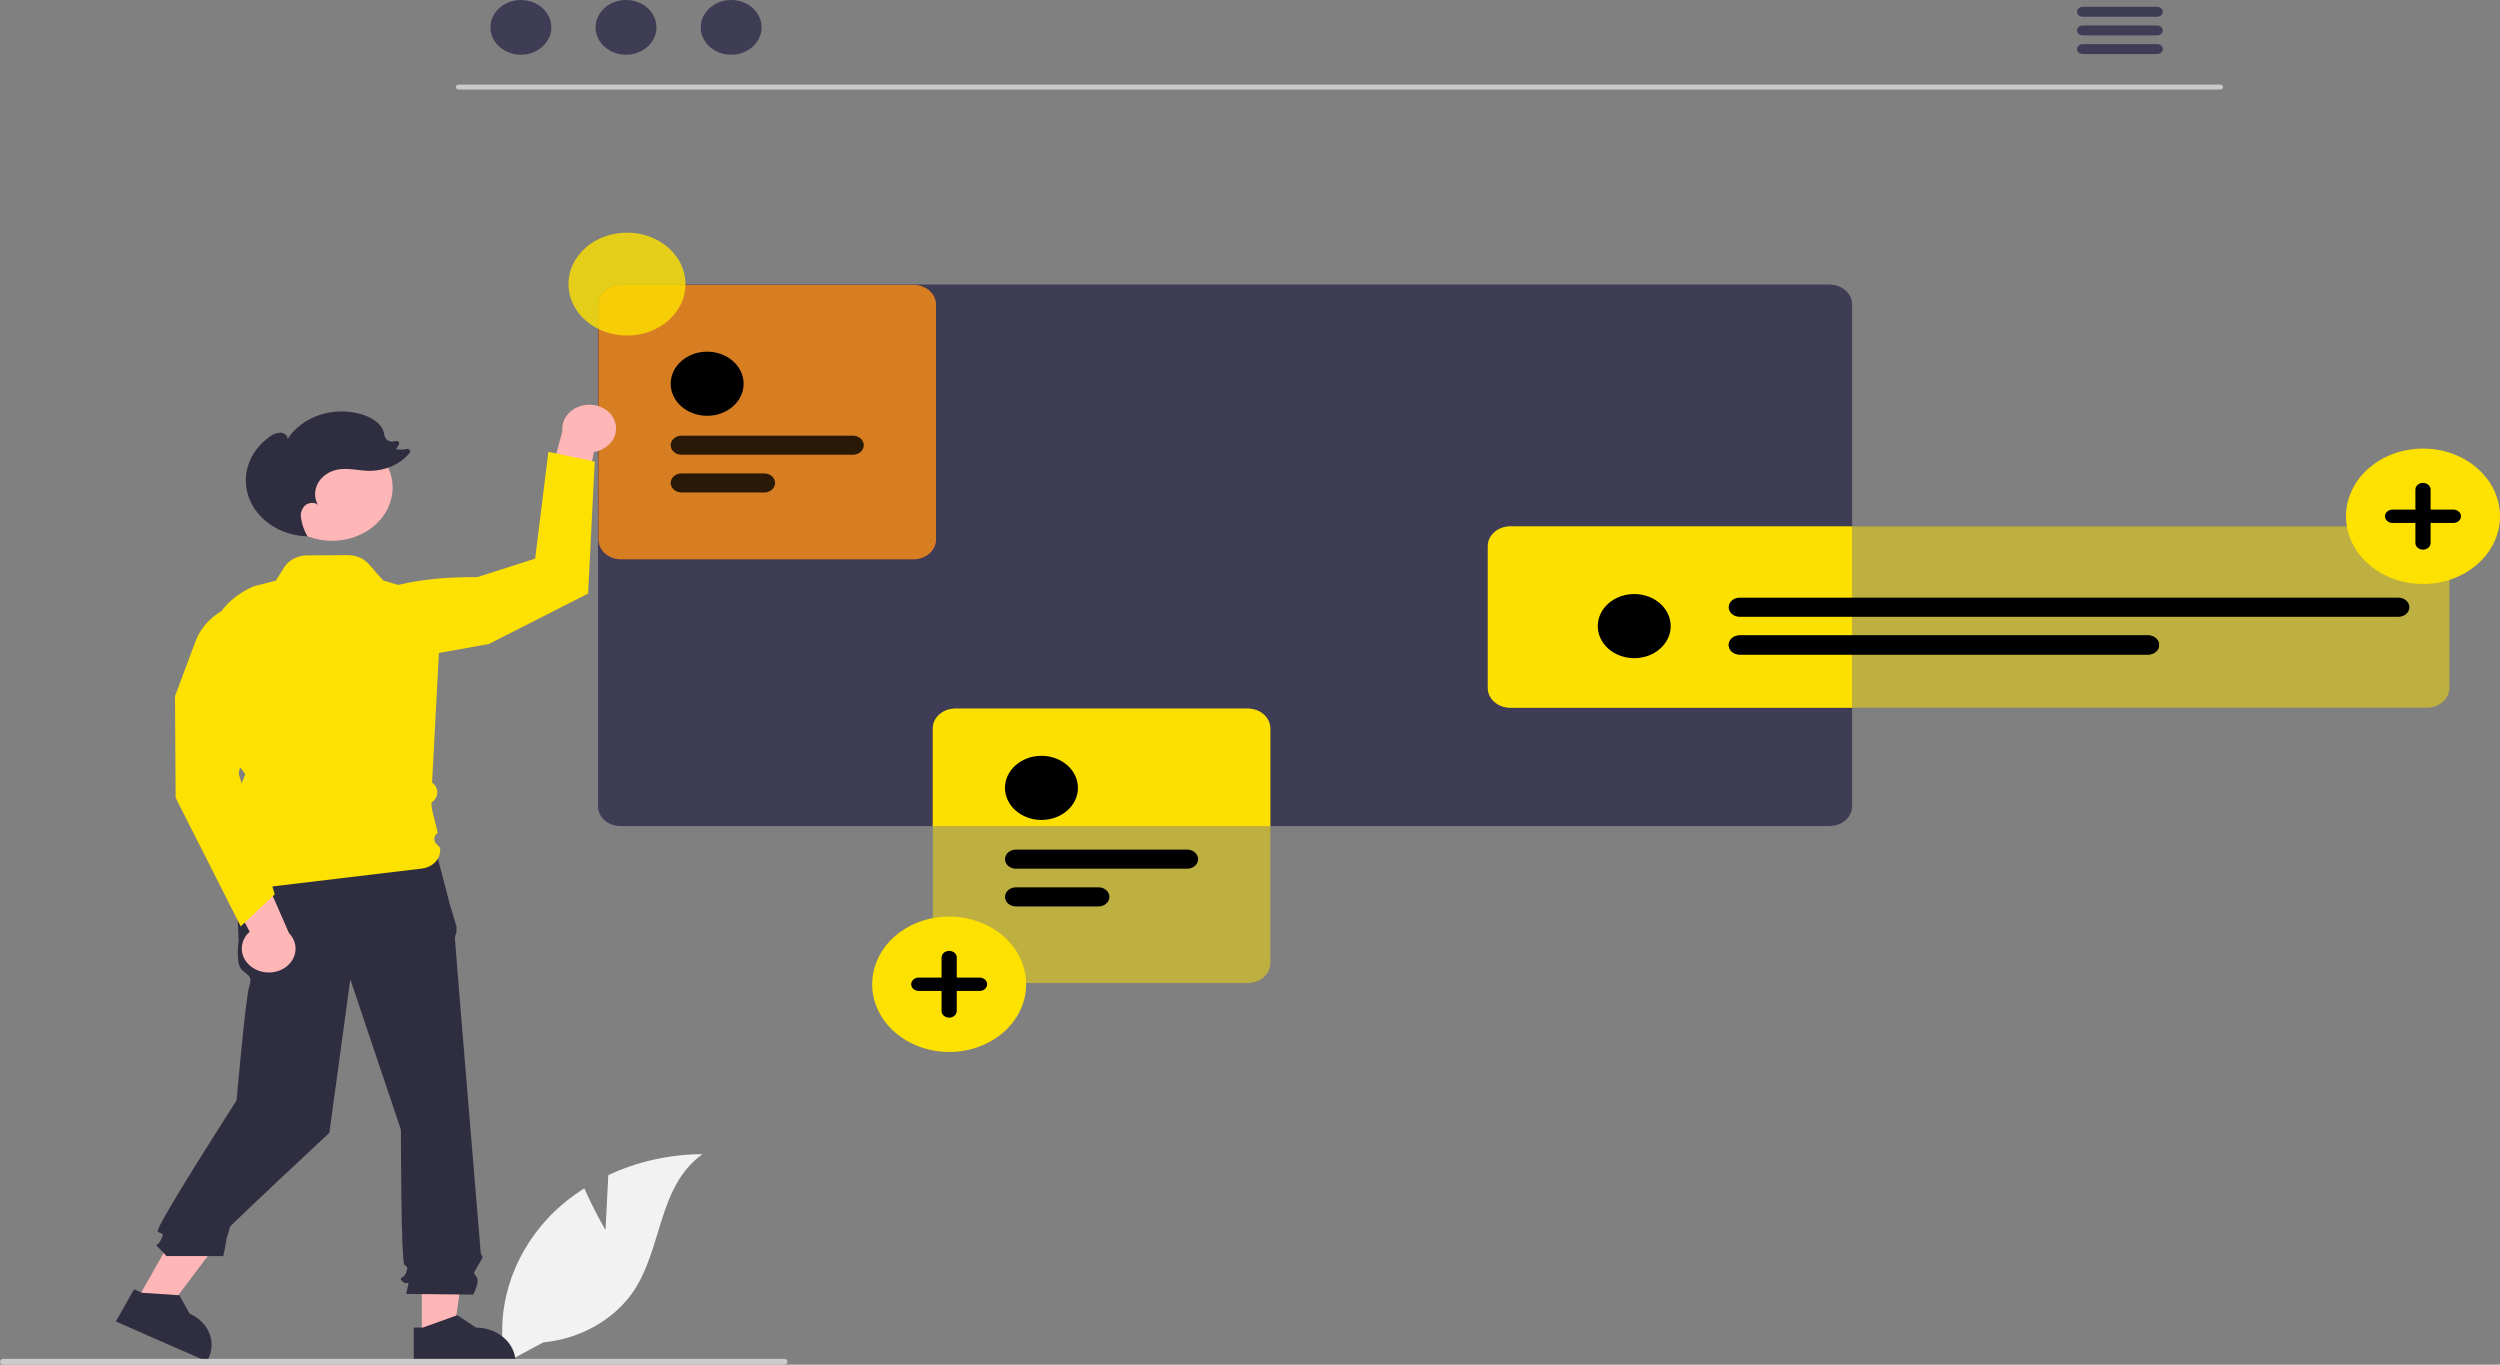 <svg width="436" height="238" viewBox="0 0 436 238" fill="none" xmlns="http://www.w3.org/2000/svg">
<rect x="0" y="0" width="436" height="238" fill="#808080" stroke="none"/>
<g clip-path="url(#clip0_4_332)">
<path d="M105.603 214.529L106.088 204.942C111.142 202.567 116.779 201.312 122.509 201.287C114.622 206.957 115.608 217.888 110.261 225.514C108.573 227.881 106.3 229.883 103.612 231.373C100.924 232.863 97.889 233.802 94.732 234.12L88.132 237.673C87.227 233.233 87.426 228.673 88.718 224.308C90.009 219.942 92.361 215.875 95.612 212.386C97.457 210.444 99.574 208.715 101.911 207.238C103.492 210.904 105.603 214.529 105.603 214.529Z" fill="#F2F2F2"/>
<path d="M387.218 15.619H79.977C79.848 15.617 79.725 15.57 79.635 15.489C79.545 15.408 79.494 15.299 79.494 15.185C79.494 15.072 79.545 14.963 79.635 14.882C79.725 14.801 79.848 14.754 79.977 14.752H387.218C387.347 14.754 387.47 14.801 387.56 14.882C387.65 14.963 387.701 15.072 387.701 15.185C387.701 15.299 387.65 15.408 387.56 15.489C387.47 15.57 387.347 15.617 387.218 15.619Z" fill="#CACACA"/>
<path d="M90.839 9.545C93.771 9.545 96.148 7.408 96.148 4.773C96.148 2.137 93.771 0 90.839 0C87.907 0 85.531 2.137 85.531 4.773C85.531 7.408 87.907 9.545 90.839 9.545Z" fill="#3F3D56"/>
<path d="M109.178 9.545C112.11 9.545 114.486 7.408 114.486 4.773C114.486 2.137 112.11 0 109.178 0C106.246 0 103.869 2.137 103.869 4.773C103.869 7.408 106.246 9.545 109.178 9.545Z" fill="#3F3D56"/>
<path d="M127.516 9.545C130.448 9.545 132.825 7.408 132.825 4.773C132.825 2.137 130.448 0 127.516 0C124.584 0 122.208 2.137 122.208 4.773C122.208 7.408 124.584 9.545 127.516 9.545Z" fill="#3F3D56"/>
<path d="M376.228 1.183H363.202C362.943 1.187 362.698 1.281 362.517 1.443C362.336 1.605 362.235 1.823 362.235 2.05C362.235 2.277 362.336 2.495 362.517 2.658C362.698 2.82 362.943 2.913 363.202 2.918H376.228C376.487 2.913 376.733 2.82 376.913 2.658C377.094 2.495 377.195 2.277 377.195 2.05C377.195 1.823 377.094 1.605 376.913 1.443C376.733 1.281 376.487 1.187 376.228 1.183Z" fill="#3F3D56"/>
<path d="M376.228 4.439H363.202C362.943 4.443 362.698 4.537 362.517 4.699C362.336 4.861 362.235 5.079 362.235 5.306C362.235 5.534 362.336 5.752 362.517 5.914C362.698 6.076 362.943 6.169 363.202 6.174H376.228C376.487 6.169 376.733 6.076 376.913 5.914C377.094 5.752 377.195 5.534 377.195 5.306C377.195 5.079 377.094 4.861 376.913 4.699C376.733 4.537 376.487 4.443 376.228 4.439Z" fill="#3F3D56"/>
<path d="M376.228 7.691H363.202C362.943 7.695 362.698 7.789 362.517 7.951C362.336 8.113 362.235 8.331 362.235 8.558C362.235 8.785 362.336 9.003 362.517 9.166C362.698 9.328 362.943 9.421 363.202 9.426H376.228C376.487 9.421 376.733 9.328 376.913 9.166C377.094 9.003 377.195 8.785 377.195 8.558C377.195 8.331 377.094 8.113 376.913 7.951C376.733 7.789 376.487 7.695 376.228 7.691Z" fill="#3F3D56"/>
<path d="M319.092 49.628H108.21C107.171 49.628 106.174 49.991 105.439 50.637C104.704 51.282 104.29 52.158 104.289 53.072V140.615C104.29 141.529 104.703 142.406 105.438 143.052C106.174 143.699 107.17 144.062 108.21 144.063H319.092C320.131 144.061 321.126 143.697 321.86 143.051C322.595 142.404 323.007 141.528 323.008 140.615V53.072C323.007 52.159 322.594 51.284 321.86 50.638C321.126 49.992 320.13 49.629 319.092 49.628Z" fill="#3F3D56"/>
<path d="M263.389 91.803C262.351 91.804 261.355 92.168 260.621 92.813C259.887 93.459 259.474 94.334 259.473 95.248V119.976C259.474 120.889 259.887 121.765 260.621 122.412C261.355 123.058 262.35 123.422 263.389 123.424H323.008V91.803H263.389Z" fill="#FDE100"/>
<path opacity="0.5" d="M423.255 123.423H263.391C262.352 123.422 261.356 123.058 260.621 122.412C259.886 121.766 259.473 120.89 259.472 119.976V95.249C259.473 94.335 259.886 93.459 260.621 92.812C261.356 92.166 262.352 91.803 263.391 91.802H423.255C424.294 91.803 425.29 92.166 426.025 92.812C426.76 93.459 427.173 94.335 427.174 95.249V119.976C427.173 120.89 426.76 121.766 426.025 122.412C425.29 123.058 424.294 123.422 423.255 123.423Z" fill="#FDE100"/>
<path d="M285.01 114.786C288.523 114.786 291.37 112.282 291.37 109.193C291.37 106.104 288.523 103.6 285.01 103.6C281.498 103.6 278.65 106.104 278.65 109.193C278.65 112.282 281.498 114.786 285.01 114.786Z" fill="black"/>
<path d="M418.302 107.568H303.381C302.879 107.568 302.397 107.392 302.042 107.08C301.687 106.768 301.487 106.344 301.487 105.902C301.487 105.46 301.687 105.037 302.042 104.725C302.397 104.412 302.879 104.237 303.381 104.237H418.302C418.804 104.237 419.286 104.412 419.641 104.725C419.996 105.037 420.195 105.46 420.195 105.902C420.195 106.344 419.996 106.768 419.641 107.08C419.286 107.392 418.804 107.568 418.302 107.568Z" fill="black"/>
<path d="M374.654 114.149H303.381C302.879 114.149 302.397 113.974 302.042 113.661C301.687 113.349 301.487 112.925 301.487 112.483C301.487 112.042 301.687 111.618 302.042 111.306C302.397 110.993 302.879 110.818 303.381 110.818H374.654C375.156 110.818 375.638 110.993 375.993 111.306C376.348 111.618 376.548 112.042 376.548 112.483C376.548 112.925 376.348 113.349 375.993 113.661C375.638 113.974 375.156 114.149 374.654 114.149Z" fill="black"/>
<path d="M374.654 114.149H303.381C302.879 114.149 302.397 113.974 302.042 113.661C301.687 113.349 301.487 112.925 301.487 112.483C301.487 112.042 301.687 111.618 302.042 111.306C302.397 110.993 302.879 110.818 303.381 110.818H374.654C375.156 110.818 375.638 110.993 375.993 111.306C376.348 111.618 376.548 112.042 376.548 112.483C376.548 112.925 376.348 113.349 375.993 113.661C375.638 113.974 375.156 114.149 374.654 114.149Z" fill="black"/>
<path d="M73.567 233.112L79.071 233.112L81.69 214.442H73.566L73.567 233.112Z" fill="#FFB6B6"/>
<path d="M72.163 231.532L73.712 231.532L79.761 229.369L83.003 231.532C84.835 231.532 86.592 232.172 87.888 233.311C89.183 234.45 89.911 235.995 89.911 237.606V237.804L72.163 237.804L72.163 231.532Z" fill="#2F2E41"/>
<path d="M23.834 226.819L28.76 228.978L40.574 213.296L33.303 210.109L23.834 226.819Z" fill="#FFB6B6"/>
<path d="M23.379 224.854L24.765 225.461L31.276 225.898L33.08 229.106C34.72 229.825 35.968 231.087 36.55 232.615C37.131 234.143 36.999 235.811 36.182 237.253L36.081 237.43L20.197 230.468L23.379 224.854Z" fill="#2F2E41"/>
<path d="M76.006 148.317L41.009 149.12L41.617 164.107C41.617 164.107 41.009 168.122 42.226 169.192C43.444 170.263 44.052 170.263 43.444 172.136C42.835 174.009 41.261 191.909 41.261 191.909C41.261 191.909 26.898 214.245 27.506 214.78C28.115 215.315 28.724 214.78 28.115 216.118C27.506 217.456 26.898 216.921 27.506 217.456C28.045 217.967 28.553 218.503 29.028 219.062H38.948C38.948 219.062 39.502 216.386 39.502 216.118C39.502 215.85 40.111 214.245 40.111 213.977C40.111 213.709 57.442 197.561 57.442 197.561L61.094 170.798L69.919 197.026C69.919 197.026 69.919 220.042 70.528 220.577C71.137 221.112 71.137 220.844 70.832 221.915C70.528 222.986 69.311 222.718 70.224 223.521C71.137 224.324 71.441 222.986 71.137 224.324L70.832 225.662L82.524 225.777C82.524 225.777 83.741 223.521 83.133 222.718C82.524 221.915 82.561 222.134 83.303 220.82C84.046 219.506 84.35 219.239 84.046 218.971C83.741 218.703 83.741 217.28 83.741 217.28C83.741 217.28 79.353 164.642 79.353 163.84C79.33 163.426 79.417 163.014 79.606 162.636V161.546L78.44 157.684L76.006 148.317Z" fill="#2F2E41"/>
<path d="M422.571 101.848C419.915 101.848 417.319 101.155 415.11 99.858C412.902 98.56 411.18 96.715 410.164 94.557C409.148 92.4 408.882 90.025 409.4 87.734C409.918 85.443 411.197 83.339 413.075 81.687C414.953 80.035 417.346 78.911 419.951 78.455C422.556 77.999 425.256 78.233 427.71 79.127C430.164 80.021 432.261 81.535 433.737 83.477C435.212 85.419 436 87.702 436 90.038C436 93.17 434.585 96.174 432.067 98.389C429.548 100.604 426.133 101.848 422.571 101.848Z" fill="#FDE100"/>
<path d="M427.87 88.873H423.896V85.378C423.896 85.069 423.756 84.773 423.508 84.554C423.259 84.336 422.922 84.213 422.571 84.213C422.22 84.213 421.883 84.336 421.634 84.554C421.386 84.773 421.246 85.069 421.246 85.378V88.873H417.272C417.098 88.873 416.925 88.903 416.764 88.961C416.603 89.019 416.457 89.105 416.334 89.213C416.21 89.322 416.113 89.45 416.046 89.592C415.979 89.733 415.945 89.885 415.945 90.038C415.945 90.191 415.979 90.343 416.046 90.484C416.113 90.626 416.21 90.754 416.334 90.863C416.457 90.971 416.603 91.057 416.764 91.115C416.925 91.173 417.098 91.203 417.272 91.203H421.246V94.698C421.246 95.007 421.386 95.303 421.634 95.522C421.883 95.74 422.22 95.863 422.571 95.863C422.922 95.863 423.259 95.74 423.508 95.522C423.756 95.303 423.896 95.007 423.896 94.698V91.203H427.87C428.221 91.203 428.558 91.08 428.806 90.862C429.055 90.643 429.194 90.347 429.194 90.038C429.194 89.729 429.055 89.433 428.806 89.214C428.558 88.996 428.221 88.873 427.87 88.873Z" fill="black"/>
<path d="M217.623 123.582H166.599C165.56 123.583 164.563 123.947 163.828 124.594C163.093 125.24 162.679 126.117 162.678 127.031V144.063H221.539V127.031C221.538 126.117 221.126 125.241 220.392 124.595C219.657 123.948 218.662 123.584 217.623 123.582Z" fill="#FDE100"/>
<path opacity="0.5" d="M217.621 171.441H166.598C165.559 171.44 164.562 171.076 163.828 170.43C163.093 169.784 162.68 168.908 162.678 167.994V127.029C162.68 126.115 163.093 125.239 163.828 124.593C164.562 123.947 165.559 123.583 166.598 123.582H217.621C218.66 123.583 219.657 123.947 220.391 124.593C221.126 125.239 221.54 126.115 221.541 127.029V167.994C221.54 168.908 221.126 169.784 220.391 170.43C219.657 171.076 218.66 171.44 217.621 171.441Z" fill="#FDE100"/>
<path d="M181.631 143C185.143 143 187.991 140.495 187.991 137.406C187.991 134.317 185.143 131.813 181.631 131.813C178.118 131.813 175.271 134.317 175.271 137.406C175.271 140.495 178.118 143 181.631 143Z" fill="black"/>
<path d="M207.054 151.501H177.165C176.662 151.501 176.18 151.325 175.825 151.013C175.47 150.701 175.271 150.277 175.271 149.835C175.271 149.394 175.47 148.97 175.825 148.658C176.18 148.345 176.662 148.17 177.165 148.17H207.054C207.556 148.17 208.038 148.345 208.393 148.658C208.748 148.97 208.948 149.394 208.948 149.835C208.948 150.277 208.748 150.701 208.393 151.013C208.038 151.325 207.556 151.501 207.054 151.501Z" fill="black"/>
<path d="M191.588 158.082H177.165C176.662 158.082 176.18 157.907 175.825 157.594C175.47 157.282 175.271 156.858 175.271 156.417C175.271 155.975 175.47 155.551 175.825 155.239C176.18 154.926 176.662 154.751 177.165 154.751H191.588C192.09 154.751 192.572 154.926 192.927 155.239C193.282 155.551 193.482 155.975 193.482 156.417C193.482 156.858 193.282 157.282 192.927 157.594C192.572 157.907 192.09 158.082 191.588 158.082Z" fill="black"/>
<path d="M165.534 183.464C162.878 183.464 160.282 182.771 158.073 181.473C155.865 180.176 154.144 178.331 153.127 176.173C152.111 174.015 151.845 171.641 152.363 169.35C152.881 167.059 154.16 164.955 156.038 163.303C157.916 161.651 160.309 160.526 162.914 160.071C165.519 159.615 168.219 159.849 170.673 160.743C173.127 161.637 175.224 163.15 176.7 165.093C178.175 167.035 178.963 169.318 178.963 171.654C178.963 174.786 177.548 177.79 175.03 180.005C172.511 182.22 169.096 183.464 165.534 183.464Z" fill="#FDE100"/>
<path d="M170.833 170.489H166.859V166.994C166.859 166.685 166.719 166.389 166.471 166.17C166.222 165.952 165.885 165.829 165.534 165.829C165.183 165.829 164.846 165.952 164.597 166.17C164.349 166.389 164.209 166.685 164.209 166.994V170.489H160.235C160.061 170.489 159.888 170.519 159.727 170.577C159.566 170.635 159.42 170.721 159.297 170.829C159.174 170.938 159.076 171.066 159.009 171.208C158.942 171.349 158.908 171.501 158.908 171.654C158.908 171.807 158.942 171.959 159.009 172.1C159.076 172.242 159.174 172.37 159.297 172.478C159.42 172.587 159.566 172.672 159.727 172.731C159.888 172.789 160.061 172.819 160.235 172.819H164.209V176.314C164.209 176.623 164.349 176.919 164.597 177.138C164.846 177.356 165.183 177.479 165.534 177.479C165.885 177.479 166.222 177.356 166.471 177.138C166.719 176.919 166.859 176.623 166.859 176.314V172.819H170.833C171.184 172.819 171.521 172.696 171.769 172.478C172.018 172.259 172.157 171.963 172.157 171.654C172.157 171.345 172.018 171.049 171.769 170.83C171.521 170.612 171.184 170.489 170.833 170.489Z" fill="black"/>
<path d="M159.318 97.54H108.294C107.255 97.539 106.259 97.176 105.524 96.529C104.789 95.883 104.376 95.007 104.375 94.093V53.128C104.376 52.215 104.789 51.338 105.524 50.692C106.259 50.046 107.255 49.683 108.294 49.682H159.318C160.357 49.683 161.353 50.046 162.088 50.692C162.823 51.338 163.236 52.215 163.237 53.128V94.093C163.236 95.007 162.823 95.883 162.088 96.529C161.353 97.176 160.357 97.539 159.318 97.54Z" fill="#B51D44"/>
<path d="M123.327 72.517C126.84 72.517 129.687 70.013 129.687 66.924C129.687 63.835 126.84 61.331 123.327 61.331C119.815 61.331 116.967 63.835 116.967 66.924C116.967 70.013 119.815 72.517 123.327 72.517Z" fill="#B51D44"/>
<path d="M148.751 79.309H118.861C118.359 79.309 117.877 79.134 117.522 78.822C117.167 78.509 116.967 78.085 116.967 77.644C116.967 77.202 117.167 76.778 117.522 76.466C117.877 76.154 118.359 75.978 118.861 75.978H148.751C149.253 75.978 149.735 76.154 150.09 76.466C150.445 76.778 150.644 77.202 150.644 77.644C150.644 78.085 150.445 78.509 150.09 78.822C149.735 79.134 149.253 79.309 148.751 79.309Z" fill="#B51D44"/>
<path d="M133.284 85.891H118.861C118.359 85.891 117.877 85.715 117.522 85.403C117.167 85.091 116.967 84.667 116.967 84.225C116.967 83.783 117.167 83.36 117.522 83.047C117.877 82.735 118.359 82.56 118.861 82.56H133.284C133.787 82.56 134.268 82.735 134.624 83.047C134.979 83.36 135.178 83.783 135.178 84.225C135.178 84.667 134.979 85.091 134.624 85.403C134.268 85.715 133.787 85.891 133.284 85.891Z" fill="#B51D44"/>
<path opacity="0.5" d="M159.318 97.54H108.294C107.255 97.539 106.259 97.176 105.524 96.529C104.789 95.883 104.376 95.007 104.375 94.093V53.128C104.376 52.215 104.789 51.338 105.524 50.692C106.259 50.046 107.255 49.683 108.294 49.682H159.318C160.357 49.683 161.353 50.046 162.088 50.692C162.823 51.338 163.236 52.215 163.237 53.128V94.093C163.236 95.007 162.823 95.883 162.088 96.529C161.353 97.176 160.357 97.539 159.318 97.54Z" fill="#FDE100"/>
<path d="M123.327 72.517C126.84 72.517 129.687 70.013 129.687 66.924C129.687 63.835 126.84 61.331 123.327 61.331C119.815 61.331 116.967 63.835 116.967 66.924C116.967 70.013 119.815 72.517 123.327 72.517Z" fill="black"/>
<path opacity="0.8" d="M148.751 79.309H118.861C118.359 79.309 117.877 79.134 117.522 78.822C117.167 78.509 116.967 78.085 116.967 77.644C116.967 77.202 117.167 76.778 117.522 76.466C117.877 76.154 118.359 75.978 118.861 75.978H148.751C149.253 75.978 149.735 76.154 150.09 76.466C150.445 76.778 150.644 77.202 150.644 77.644C150.644 78.085 150.445 78.509 150.09 78.822C149.735 79.134 149.253 79.309 148.751 79.309Z" fill="black"/>
<path opacity="0.8" d="M133.284 85.891H118.861C118.359 85.891 117.877 85.715 117.522 85.403C117.167 85.091 116.967 84.667 116.967 84.225C116.967 83.783 117.167 83.36 117.522 83.047C117.877 82.735 118.359 82.56 118.861 82.56H133.284C133.787 82.56 134.268 82.735 134.624 83.047C134.979 83.36 135.178 83.783 135.178 84.225C135.178 84.667 134.979 85.091 134.624 85.403C134.268 85.715 133.787 85.891 133.284 85.891Z" fill="black"/>
<path opacity="0.8" d="M109.347 58.52C114.982 58.52 119.551 54.503 119.551 49.547C119.551 44.591 114.982 40.574 109.347 40.574C103.711 40.574 99.143 44.591 99.143 49.547C99.143 54.503 103.711 58.52 109.347 58.52Z" fill="#FDE100"/>
<path d="M137.347 237.491C137.347 237.558 137.333 237.624 137.304 237.686C137.275 237.748 137.232 237.804 137.178 237.851C137.125 237.899 137.061 237.936 136.99 237.962C136.92 237.987 136.845 238 136.769 238H0.578C0.425 238 0.278 237.946 0.169 237.851C0.061 237.756 0 237.626 0 237.491C0 237.357 0.061 237.227 0.169 237.132C0.278 237.036 0.425 236.983 0.578 236.983H136.769C136.845 236.983 136.92 236.996 136.99 237.021C137.061 237.047 137.125 237.084 137.178 237.131C137.232 237.179 137.275 237.235 137.304 237.297C137.333 237.358 137.347 237.425 137.347 237.491Z" fill="#CCCCCC"/>
<path d="M107.166 73.316C107.585 74.347 107.527 75.482 107.004 76.476C106.48 77.47 105.534 78.244 104.368 78.629C104.11 78.714 103.844 78.779 103.573 78.822L100.878 93.333L94.557 88.2L98.085 75.207C97.954 74.112 98.319 73.016 99.1 72.156C99.881 71.296 101.016 70.74 102.259 70.61C103.304 70.504 104.36 70.715 105.252 71.206C106.143 71.698 106.818 72.442 107.166 73.316Z" fill="#FFB6B6"/>
<path d="M60.513 106.196C60.513 106.196 65.419 100.496 83.223 100.652L93.329 97.423L95.638 78.805L103.721 80.498L102.567 103.516L85.246 112.317L62.535 116.379L60.513 106.196Z" fill="#FDE100"/>
<path d="M57.906 94.32C63.742 94.32 68.473 90.159 68.473 85.027C68.473 79.895 63.742 75.734 57.906 75.734C52.071 75.734 47.34 79.895 47.34 85.027C47.34 90.159 52.071 94.32 57.906 94.32Z" fill="#FFB6B6"/>
<path d="M40.022 155.488C40.003 155.488 39.984 155.486 39.966 155.481C39.771 155.433 39.617 155.396 40.321 150.042L41.081 145.81L40.339 142.073L39.091 140.976L41.097 139.213L42.779 135.009L39.868 131.214L36.527 115.696C35.953 113.018 36.399 110.248 37.797 107.817C39.194 105.385 41.465 103.426 44.258 102.245L48.124 101.251L49.531 98.982C49.926 98.345 50.508 97.813 51.216 97.44C51.924 97.067 52.733 96.868 53.558 96.862L60.638 96.815C61.353 96.811 62.059 96.952 62.701 97.227C63.343 97.502 63.904 97.905 64.339 98.403L66.81 101.227L77.053 104.287L75.355 136.473C75.625 136.671 75.845 136.917 76.001 137.194C76.157 137.471 76.246 137.774 76.263 138.083C76.279 138.392 76.223 138.701 76.096 138.99C75.97 139.278 75.777 139.541 75.529 139.761C75.423 139.855 75.338 139.932 75.286 139.983C75.114 140.199 75.438 141.81 75.838 143.177L76.351 145.272C76.186 145.375 76.048 145.508 75.944 145.661C75.841 145.814 75.774 145.984 75.749 146.16C75.724 146.337 75.741 146.516 75.799 146.687C75.856 146.857 75.954 147.016 76.085 147.151L76.739 147.831C76.868 148.683 76.608 149.546 76.015 150.229C75.422 150.913 74.546 151.362 73.577 151.478C64.215 152.599 40.071 155.488 40.022 155.488Z" fill="#FDE100"/>
<path d="M55.203 93.865C55.158 93.777 55.113 93.69 55.068 93.602C55.085 93.602 55.102 93.604 55.12 93.605L55.203 93.865Z" fill="#2F2E41"/>
<path d="M47.046 76.157C47.547 75.74 48.2 75.492 48.888 75.456C49.571 75.475 50.264 76.018 50.123 76.606C51.378 74.652 53.376 73.149 55.765 72.361C58.155 71.573 60.784 71.55 63.191 72.297C64.889 72.824 66.554 73.878 66.945 75.424C66.983 75.83 67.12 76.224 67.348 76.579C67.545 76.768 67.802 76.903 68.085 76.966C68.368 77.029 68.666 77.018 68.943 76.934L68.96 76.93C69.054 76.901 69.156 76.898 69.252 76.922C69.349 76.945 69.435 76.993 69.5 77.06C69.565 77.126 69.606 77.209 69.617 77.296C69.628 77.383 69.609 77.472 69.563 77.549L69.082 78.338C69.688 78.456 70.317 78.445 70.917 78.303C71.016 78.28 71.122 78.285 71.218 78.317C71.314 78.349 71.397 78.406 71.456 78.48C71.513 78.555 71.544 78.644 71.542 78.734C71.541 78.825 71.507 78.913 71.447 78.986C70.648 79.947 69.605 80.731 68.402 81.275C67.198 81.819 65.867 82.108 64.514 82.12C62.594 82.11 60.654 81.528 58.785 81.916C58.062 82.066 57.387 82.357 56.809 82.767C56.23 83.176 55.763 83.695 55.442 84.284C55.121 84.873 54.954 85.518 54.954 86.171C54.953 86.824 55.119 87.469 55.439 88.059C54.865 87.507 53.755 87.638 53.168 88.179C52.897 88.469 52.697 88.804 52.581 89.165C52.464 89.525 52.432 89.903 52.488 90.275C52.644 91.413 53.029 92.518 53.623 93.539C51.352 93.477 49.158 92.805 47.337 91.611C45.515 90.418 44.153 88.762 43.436 86.866C42.719 84.971 42.68 82.928 43.326 81.012C43.971 79.097 45.27 77.402 47.046 76.157Z" fill="#2F2E41"/>
<path d="M44.138 168.816C43.128 168.175 42.444 167.211 42.235 166.131C42.026 165.051 42.308 163.942 43.02 163.043C43.177 162.845 43.355 162.659 43.55 162.489L36.42 149.189L44.936 150.268L50.401 162.732C51.215 163.569 51.62 164.654 51.531 165.752C51.442 166.85 50.865 167.873 49.925 168.6C49.132 169.208 48.126 169.561 47.075 169.6C46.023 169.639 44.988 169.363 44.138 168.816Z" fill="#FFB6B6"/>
<path d="M41.979 161.554L30.632 139.128L30.519 121.415L34.095 111.847C34.581 110.549 35.357 109.35 36.378 108.32C37.399 107.29 38.645 106.451 40.041 105.852C41.438 105.253 42.957 104.906 44.508 104.832C46.059 104.758 47.612 104.958 49.074 105.421L49.153 105.445L49.186 105.513C49.318 105.785 52.318 112.31 43.42 125.734L41.629 134.92L47.913 155.975L41.979 161.554Z" fill="#FDE100"/>
</g>
<defs>
<clipPath id="clip0_4_332">
<rect width="436" height="238" fill="white"/>
</clipPath>
</defs>
</svg>
